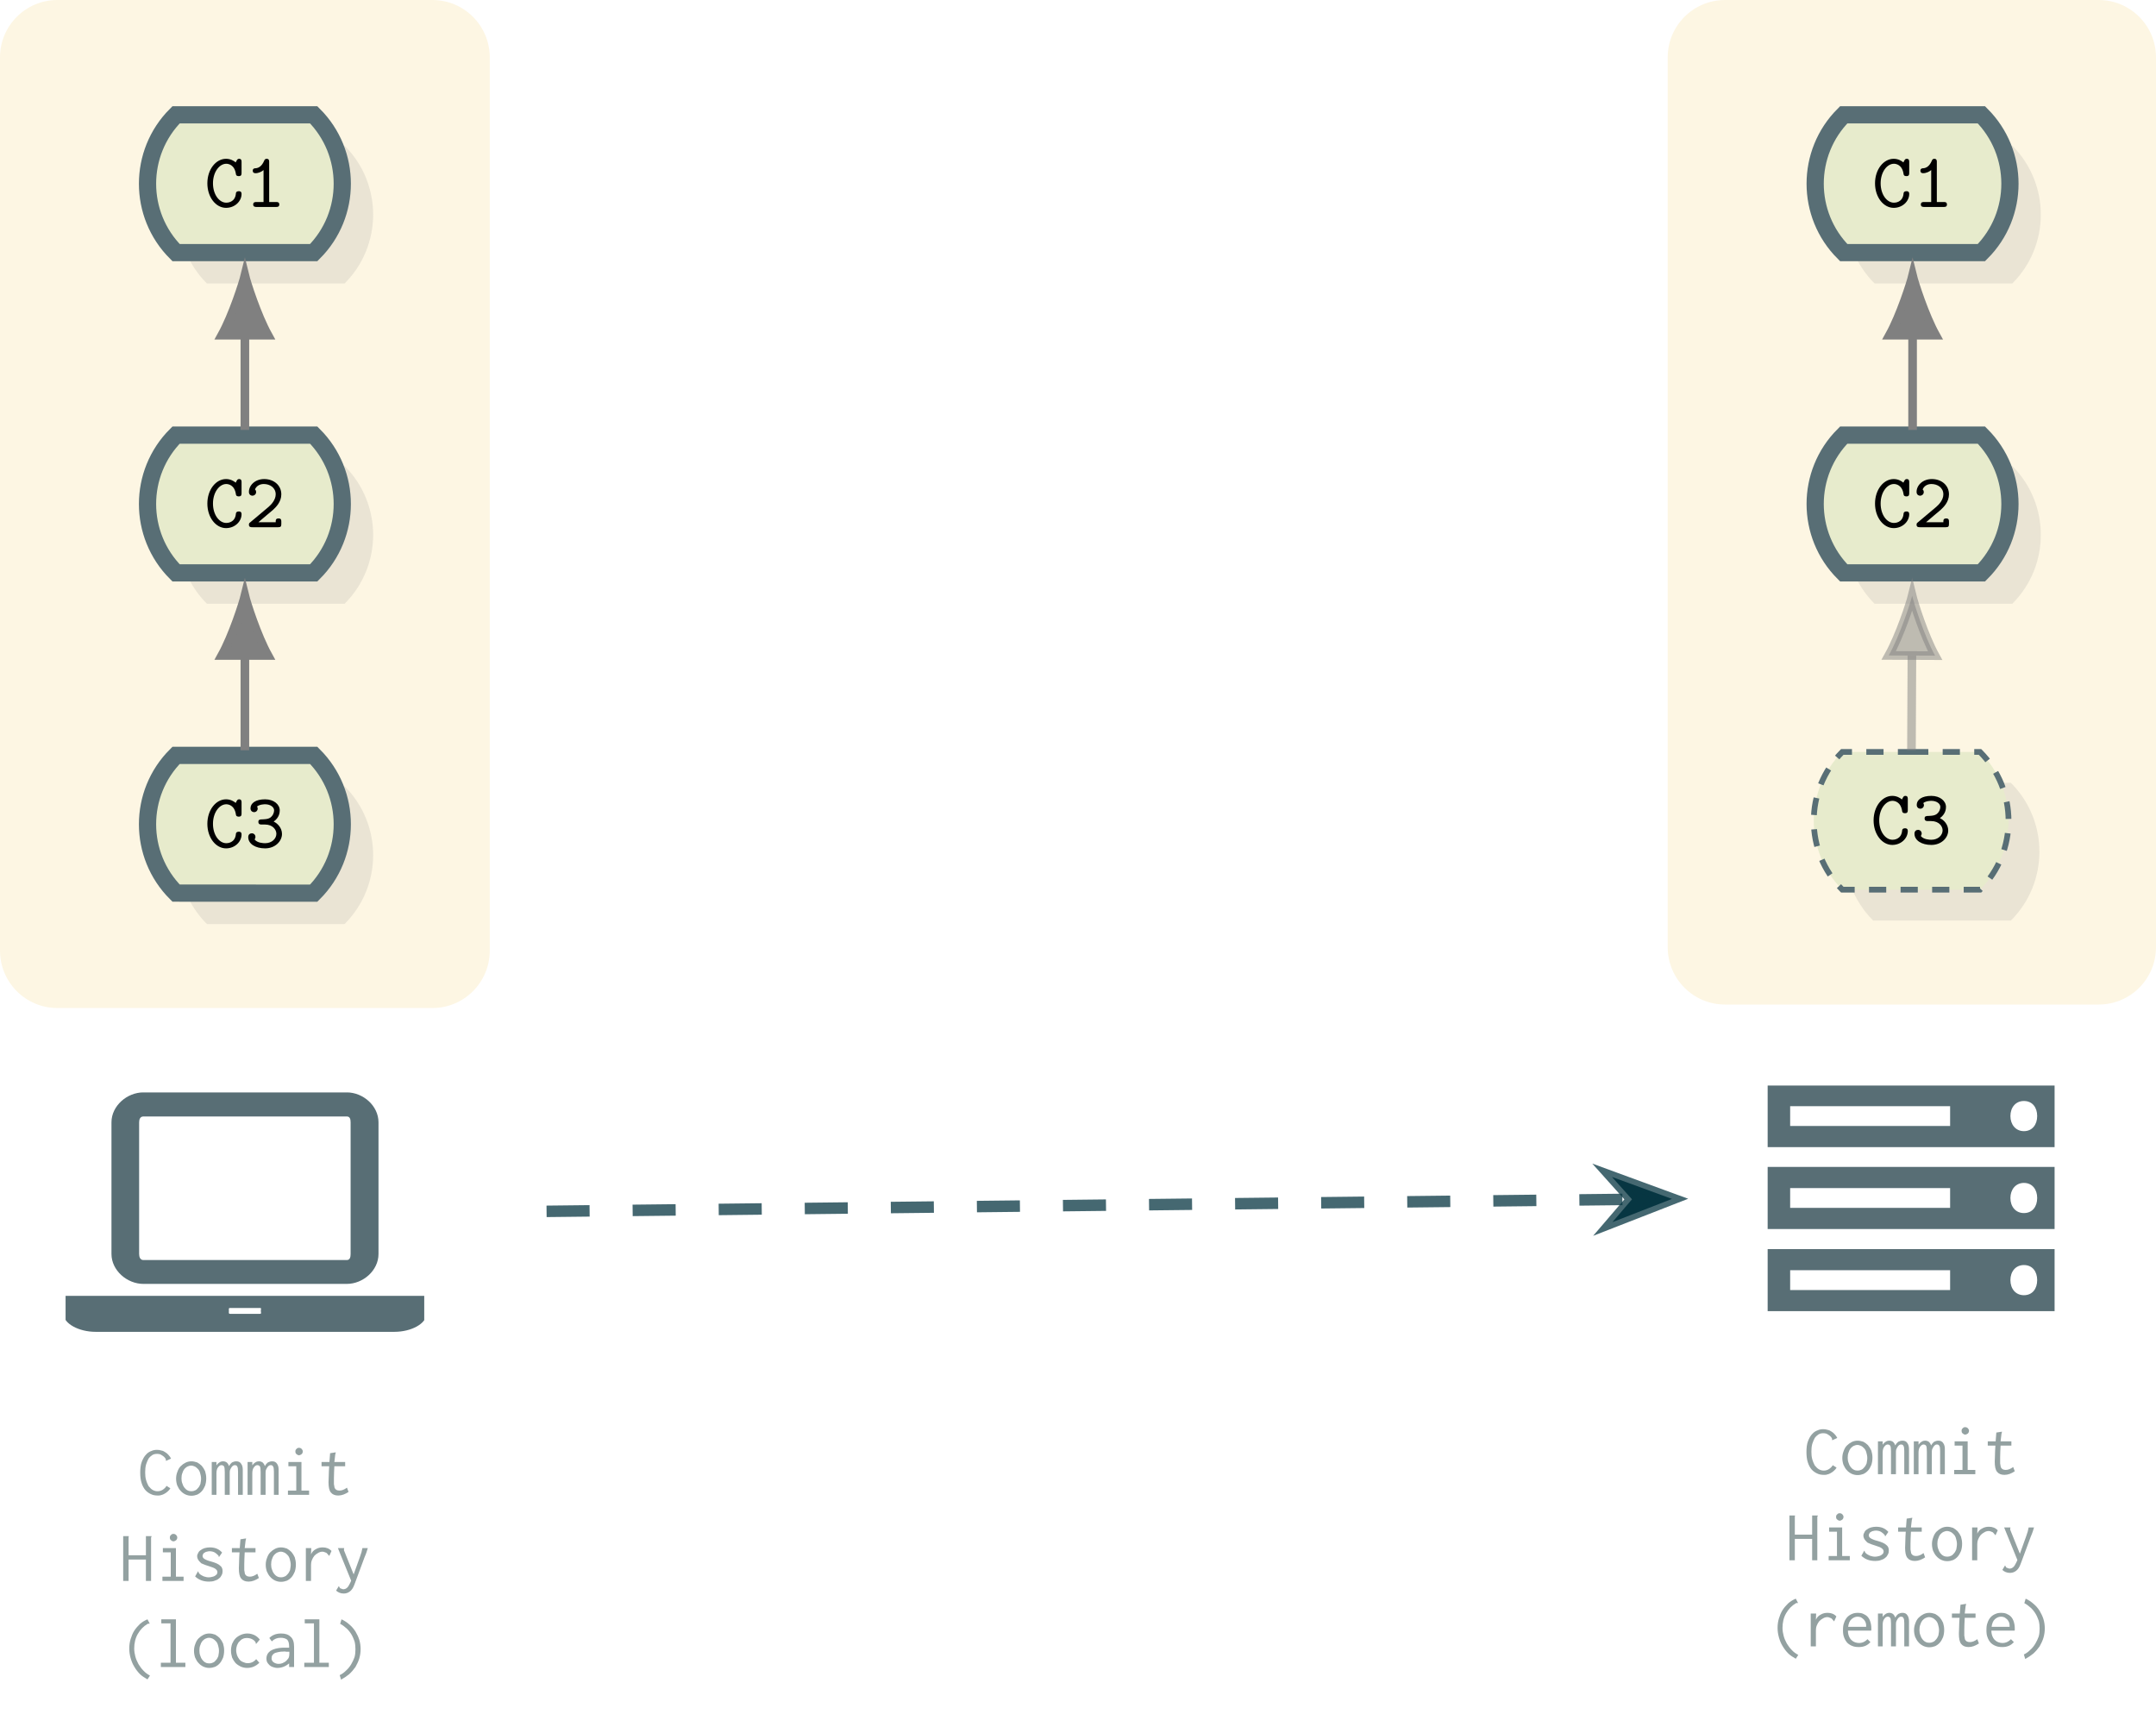 <?xml version="1.0" encoding="UTF-8"?>
<svg xmlns="http://www.w3.org/2000/svg" xmlns:xlink="http://www.w3.org/1999/xlink" width="149.742pt" height="119.931pt" viewBox="0 0 149.742 119.931" version="1.1">
<defs>
<g>
<symbol overflow="visible" id="glyph0-0">
<path style="stroke:none;" d=""/>
</symbol>
<symbol overflow="visible" id="glyph0-1">
<path style="stroke:none;" d="M 2.594 -0.906 C 2.594 -1.094 2.453 -1.094 2.406 -1.094 C 2.375 -1.094 2.219 -1.094 2.203 -0.953 C 2.156 -0.297 1.594 -0.297 1.531 -0.297 C 1.047 -0.297 0.609 -0.859 0.609 -1.641 C 0.609 -2.438 1.062 -3 1.531 -3 C 1.656 -3 2.109 -2.953 2.203 -2.281 C 2.219 -2.141 2.359 -2.141 2.406 -2.141 C 2.594 -2.141 2.594 -2.266 2.594 -2.375 L 2.594 -3.125 C 2.594 -3.203 2.594 -3.344 2.422 -3.344 C 2.312 -3.344 2.281 -3.281 2.188 -3.094 C 2.062 -3.203 1.828 -3.344 1.516 -3.344 C 0.812 -3.344 0.219 -2.609 0.219 -1.641 C 0.219 -0.672 0.812 0.062 1.516 0.062 C 2.125 0.062 2.594 -0.391 2.594 -0.906 Z M 2.594 -0.906 "/>
</symbol>
<symbol overflow="visible" id="glyph0-2">
<path style="stroke:none;" d="M 2.391 -0.172 C 2.391 -0.344 2.25 -0.344 2.172 -0.344 L 1.688 -0.344 L 1.688 -3.125 C 1.688 -3.203 1.688 -3.344 1.516 -3.344 C 1.422 -3.344 1.375 -3.297 1.344 -3.219 C 1.188 -2.844 0.969 -2.703 0.75 -2.688 C 0.672 -2.688 0.547 -2.672 0.547 -2.516 C 0.547 -2.406 0.609 -2.344 0.734 -2.344 C 0.953 -2.344 1.172 -2.453 1.297 -2.562 L 1.297 -0.344 L 0.812 -0.344 C 0.719 -0.344 0.578 -0.344 0.578 -0.172 C 0.578 0 0.734 0 0.812 0 L 2.172 0 C 2.25 0 2.391 0 2.391 -0.172 Z M 2.391 -0.172 "/>
</symbol>
<symbol overflow="visible" id="glyph0-3">
<path style="stroke:none;" d="M 2.531 -0.219 L 2.531 -0.375 C 2.531 -0.484 2.531 -0.609 2.344 -0.609 C 2.141 -0.609 2.141 -0.5 2.141 -0.344 L 0.938 -0.344 C 1.219 -0.594 1.812 -1.078 1.953 -1.203 C 2.156 -1.391 2.531 -1.75 2.531 -2.281 C 2.531 -2.922 2 -3.344 1.344 -3.344 C 0.703 -3.344 0.281 -2.906 0.281 -2.453 C 0.281 -2.234 0.453 -2.188 0.531 -2.188 C 0.641 -2.188 0.781 -2.281 0.781 -2.438 C 0.781 -2.547 0.734 -2.594 0.703 -2.625 C 0.797 -2.859 1.031 -3 1.312 -3 C 1.734 -3 2.141 -2.75 2.141 -2.281 C 2.141 -1.906 1.844 -1.578 1.641 -1.406 L 0.359 -0.328 C 0.312 -0.297 0.281 -0.266 0.281 -0.172 C 0.281 0 0.422 0 0.516 0 L 2.312 0 C 2.484 0 2.531 -0.047 2.531 -0.219 Z M 2.531 -0.219 "/>
</symbol>
<symbol overflow="visible" id="glyph0-4">
<path style="stroke:none;" d="M 2.578 -0.938 C 2.578 -1.375 2.25 -1.688 2 -1.797 C 2.391 -2.078 2.422 -2.422 2.422 -2.578 C 2.422 -2.984 2.016 -3.344 1.406 -3.344 C 0.75 -3.344 0.391 -3.078 0.391 -2.719 C 0.391 -2.547 0.516 -2.453 0.641 -2.453 C 0.781 -2.453 0.891 -2.562 0.891 -2.703 C 0.891 -2.75 0.875 -2.812 0.844 -2.844 C 1.031 -3 1.375 -3 1.406 -3 C 1.781 -3 2.031 -2.797 2.031 -2.578 C 2.031 -2.422 1.953 -2.203 1.75 -2.062 C 1.609 -1.984 1.516 -1.969 1.25 -1.953 C 1.047 -1.953 0.938 -1.938 0.938 -1.781 C 0.938 -1.594 1.078 -1.594 1.172 -1.594 L 1.391 -1.594 C 1.953 -1.594 2.188 -1.219 2.188 -0.953 C 2.188 -0.609 1.875 -0.297 1.406 -0.297 C 1.281 -0.297 0.859 -0.312 0.672 -0.562 L 0.688 -0.578 C 0.719 -0.641 0.719 -0.641 0.734 -0.703 C 0.734 -0.703 0.734 -0.719 0.734 -0.734 C 0.734 -0.875 0.625 -0.984 0.484 -0.984 C 0.359 -0.984 0.234 -0.906 0.234 -0.719 C 0.234 -0.25 0.734 0.062 1.406 0.062 C 2.109 0.062 2.578 -0.438 2.578 -0.938 Z M 2.578 -0.938 "/>
</symbol>
<symbol overflow="visible" id="glyph1-0">
<path style="stroke:none;" d="M 3.031 -1.453 L 3.031 -18.484 L 8.578 -18.484 L 8.578 -1.453 Z M 1.453 0 L 10.312 0 L 10.312 -19.938 L 1.312 -19.938 L 1.312 0 Z M 1.453 0 "/>
</symbol>
<symbol overflow="visible" id="glyph1-1">
<path style="stroke:none;" d="M 5.406 -3.328 L 19.531 -3.328 C 20.672 -3.328 21.734 -4.266 21.734 -5.406 L 21.734 -14.547 C 21.734 -15.688 20.672 -16.625 19.531 -16.625 L 5.406 -16.625 C 4.266 -16.625 3.188 -15.688 3.188 -14.547 L 3.188 -5.406 C 3.188 -4.266 4.266 -3.328 5.406 -3.328 Z M 5.109 -14.547 C 5.109 -14.766 5.188 -14.953 5.406 -14.953 L 19.531 -14.953 C 19.75 -14.953 19.797 -14.766 19.797 -14.547 L 19.797 -5.406 C 19.797 -5.188 19.75 -4.984 19.531 -4.984 L 5.406 -4.984 C 5.188 -4.984 5.109 -5.188 5.109 -5.406 Z M 22.844 -2.5 L -0.141 -2.5 L -0.141 -1.25 C -0.141 -0.562 0.938 0 2.078 0 L 22.844 0 C 24 0 25.062 -0.562 25.062 -1.25 L 25.062 -2.5 Z M 13.5 -1.25 L 11.422 -1.25 C 11.312 -1.25 11.344 -1.344 11.344 -1.453 C 11.344 -1.578 11.312 -1.656 11.422 -1.656 L 13.5 -1.656 C 13.625 -1.656 13.562 -1.578 13.562 -1.453 C 13.562 -1.344 13.625 -1.25 13.5 -1.25 Z M 13.5 -1.25 "/>
</symbol>
<symbol overflow="visible" id="glyph2-0">
<path style="stroke:none;" d="M 2.625 -1.266 L 2.625 -15.844 L 7.328 -15.844 L 7.328 -1.297 L 2.625 -1.297 Z M 1.25 0 L 8.859 0 L 8.859 -17.141 L 1.094 -17.141 L 1.094 0 Z M 1.25 0 "/>
</symbol>
<symbol overflow="visible" id="glyph2-1">
<path style="stroke:none;" d="M 1.562 -1.453 L 1.562 -2.844 L 12.672 -2.844 L 12.672 -1.469 L 1.562 -1.469 Z M 1.562 -7.141 L 1.562 -8.547 L 12.672 -8.547 L 12.672 -7.172 L 1.562 -7.172 Z M 18.719 -2.156 C 18.719 -1.562 18.391 -1.109 17.797 -1.109 C 17.219 -1.109 16.859 -1.562 16.859 -2.156 C 16.859 -2.75 17.219 -3.203 17.797 -3.203 C 18.391 -3.203 18.719 -2.75 18.719 -2.156 Z M 1.562 -12.844 L 1.562 -14.234 L 12.672 -14.234 L 12.672 -12.859 L 1.562 -12.859 Z M 18.719 -7.859 C 18.719 -7.266 18.391 -6.812 17.797 -6.812 C 17.219 -6.812 16.859 -7.266 16.859 -7.859 C 16.859 -8.438 17.219 -8.906 17.797 -8.906 C 18.391 -8.906 18.719 -8.438 18.719 -7.859 Z M 18.719 -13.547 C 18.719 -12.969 18.391 -12.5 17.797 -12.5 C 17.219 -12.5 16.859 -12.969 16.859 -13.547 C 16.859 -14.141 17.219 -14.594 17.797 -14.594 C 18.391 -14.594 18.719 -14.141 18.719 -13.547 Z M 19.938 -4.312 L -0.141 -4.312 L -0.141 0 L 20.078 0 L 20.078 -4.312 Z M 19.938 -10.016 L -0.141 -10.016 L -0.141 -5.703 L 20.078 -5.703 L 20.078 -10.016 Z M 19.938 -15.703 L -0.141 -15.703 L -0.141 -11.391 L 20.078 -11.391 L 20.078 -15.703 Z M 19.938 -15.703 "/>
</symbol>
<symbol overflow="visible" id="glyph3-0">
<path style="stroke:none;" d=""/>
</symbol>
<symbol overflow="visible" id="glyph3-1">
<path style="stroke:none;" d="M 1.984 -2.406 C 1.984 -2.375 1.984 -2.359 2 -2.359 L 2.344 -2.516 C 2.297 -2.609 2.25 -2.688 2.172 -2.766 C 2.109 -2.844 2.031 -2.906 1.953 -2.953 C 1.859 -3.016 1.781 -3.062 1.672 -3.078 C 1.578 -3.109 1.484 -3.125 1.375 -3.125 C 1.25 -3.125 1.109 -3.109 0.984 -3.047 C 0.844 -3 0.719 -2.922 0.609 -2.797 C 0.484 -2.672 0.391 -2.5 0.312 -2.297 C 0.234 -2.094 0.203 -1.844 0.203 -1.531 C 0.203 -1.266 0.234 -1.016 0.297 -0.828 C 0.359 -0.625 0.453 -0.453 0.562 -0.328 C 0.672 -0.203 0.812 -0.109 0.953 -0.047 C 1.078 0.016 1.234 0.047 1.422 0.047 C 1.5 0.047 1.578 0.047 1.656 0.016 C 1.734 0 1.812 -0.031 1.891 -0.078 C 1.969 -0.125 2.047 -0.172 2.109 -0.234 C 2.188 -0.297 2.25 -0.375 2.297 -0.453 L 2.031 -0.625 C 1.969 -0.516 1.875 -0.422 1.75 -0.344 C 1.641 -0.281 1.531 -0.25 1.406 -0.25 C 1.281 -0.25 1.172 -0.281 1.062 -0.344 C 0.953 -0.406 0.875 -0.5 0.781 -0.609 C 0.719 -0.734 0.656 -0.859 0.609 -1.031 C 0.562 -1.188 0.547 -1.359 0.547 -1.562 C 0.547 -1.766 0.562 -1.938 0.609 -2.109 C 0.656 -2.266 0.719 -2.391 0.781 -2.516 C 0.859 -2.625 0.953 -2.703 1.047 -2.766 C 1.156 -2.828 1.25 -2.844 1.375 -2.844 C 1.484 -2.844 1.609 -2.828 1.703 -2.75 C 1.812 -2.688 1.906 -2.609 1.969 -2.5 C 1.984 -2.469 1.984 -2.438 1.984 -2.406 Z M 1.984 -2.406 "/>
</symbol>
<symbol overflow="visible" id="glyph3-2">
<path style="stroke:none;" d="M 1.266 -2.328 C 1.125 -2.328 0.984 -2.297 0.859 -2.234 C 0.734 -2.172 0.625 -2.094 0.516 -1.984 C 0.422 -1.891 0.344 -1.75 0.297 -1.609 C 0.234 -1.453 0.203 -1.297 0.203 -1.125 C 0.203 -0.953 0.234 -0.797 0.281 -0.656 C 0.344 -0.516 0.422 -0.375 0.516 -0.281 C 0.609 -0.172 0.719 -0.094 0.844 -0.031 C 0.984 0.031 1.109 0.062 1.266 0.062 C 1.406 0.062 1.547 0.031 1.672 -0.016 C 1.797 -0.078 1.906 -0.156 2 -0.266 C 2.094 -0.375 2.156 -0.5 2.219 -0.641 C 2.266 -0.781 2.297 -0.953 2.297 -1.141 C 2.297 -1.328 2.266 -1.484 2.219 -1.641 C 2.156 -1.781 2.078 -1.906 1.984 -2.016 C 1.891 -2.109 1.781 -2.188 1.672 -2.25 C 1.531 -2.297 1.406 -2.328 1.266 -2.328 Z M 1.938 -1.125 C 1.938 -0.984 1.906 -0.859 1.891 -0.75 C 1.844 -0.641 1.797 -0.547 1.734 -0.484 C 1.672 -0.406 1.609 -0.344 1.531 -0.312 C 1.438 -0.266 1.359 -0.25 1.266 -0.25 C 1.172 -0.25 1.078 -0.266 1 -0.312 C 0.906 -0.359 0.844 -0.422 0.781 -0.5 C 0.719 -0.578 0.672 -0.672 0.641 -0.781 C 0.594 -0.891 0.578 -1.016 0.578 -1.141 C 0.578 -1.281 0.594 -1.406 0.641 -1.516 C 0.672 -1.625 0.719 -1.719 0.781 -1.797 C 0.844 -1.859 0.906 -1.922 1 -1.969 C 1.078 -2 1.156 -2.031 1.25 -2.031 C 1.344 -2.031 1.422 -2 1.5 -1.969 C 1.594 -1.922 1.656 -1.859 1.719 -1.797 C 1.797 -1.719 1.844 -1.625 1.875 -1.5 C 1.906 -1.391 1.938 -1.266 1.938 -1.125 Z M 1.938 -1.125 "/>
</symbol>
<symbol overflow="visible" id="glyph3-3">
<path style="stroke:none;" d="M 0.188 0 L 0.516 0 L 0.516 -1.516 C 0.516 -1.688 0.562 -1.828 0.625 -1.906 C 0.703 -2.016 0.781 -2.062 0.859 -2.062 C 0.953 -2.062 1 -2.031 1.047 -1.969 C 1.078 -1.906 1.094 -1.781 1.094 -1.578 L 1.094 0 L 1.438 0 L 1.438 -1.5 C 1.438 -1.562 1.438 -1.641 1.453 -1.703 C 1.484 -1.766 1.5 -1.828 1.547 -1.891 C 1.578 -1.938 1.609 -1.984 1.656 -2.016 C 1.703 -2.047 1.734 -2.062 1.781 -2.062 C 1.812 -2.062 1.844 -2.062 1.875 -2.047 C 1.906 -2.047 1.922 -2.031 1.938 -2 C 1.969 -1.969 1.984 -1.922 2 -1.859 C 2 -1.797 2.016 -1.719 2.016 -1.609 L 2.016 0 L 2.344 0 L 2.344 -1.75 C 2.344 -1.906 2.312 -2.047 2.234 -2.156 C 2.156 -2.281 2.047 -2.328 1.891 -2.328 C 1.781 -2.328 1.688 -2.297 1.594 -2.25 C 1.5 -2.172 1.438 -2.094 1.391 -2 C 1.359 -2.094 1.312 -2.172 1.25 -2.234 C 1.172 -2.297 1.078 -2.328 0.984 -2.328 C 0.891 -2.328 0.812 -2.312 0.719 -2.25 C 0.641 -2.203 0.578 -2.141 0.516 -2.047 L 0.516 -2.281 L 0.188 -2.281 Z M 0.188 0 "/>
</symbol>
<symbol overflow="visible" id="glyph3-4">
<path style="stroke:none;" d="M 0.531 -2.281 L 0.531 -1.984 L 1.078 -1.984 L 1.078 -0.297 L 0.5 -0.297 L 0.5 0 L 1.969 0 L 1.969 -0.297 L 1.438 -0.297 L 1.438 -2.281 Z M 1.094 -3.188 C 1.031 -3.141 1.016 -3.078 1.016 -3.016 C 1.016 -2.938 1.031 -2.875 1.094 -2.828 C 1.141 -2.781 1.203 -2.75 1.266 -2.75 C 1.328 -2.75 1.391 -2.781 1.453 -2.828 C 1.5 -2.875 1.531 -2.938 1.531 -3.016 C 1.531 -3.078 1.5 -3.141 1.453 -3.188 C 1.391 -3.25 1.328 -3.266 1.266 -3.266 C 1.203 -3.266 1.141 -3.25 1.094 -3.188 Z M 1.094 -3.188 "/>
</symbol>
<symbol overflow="visible" id="glyph3-5">
<path style="stroke:none;" d="M 0.938 -2.891 L 0.891 -2.281 L 0.344 -2.281 L 0.344 -1.984 L 0.875 -1.984 C 0.859 -1.734 0.844 -1.516 0.844 -1.328 C 0.844 -1.156 0.828 -1 0.828 -0.875 C 0.828 -0.547 0.875 -0.312 0.984 -0.172 C 1.094 -0.031 1.266 0.047 1.5 0.047 C 1.75 0.047 1.984 -0.047 2.219 -0.203 L 2.109 -0.5 C 1.922 -0.359 1.75 -0.297 1.594 -0.297 C 1.5 -0.297 1.438 -0.312 1.375 -0.344 C 1.328 -0.375 1.281 -0.422 1.25 -0.484 C 1.234 -0.547 1.219 -0.641 1.203 -0.75 C 1.203 -0.859 1.203 -0.984 1.203 -1.156 C 1.203 -1.406 1.219 -1.688 1.234 -1.984 L 1.984 -1.984 L 1.984 -2.281 L 1.234 -2.281 L 1.297 -2.812 C 1.312 -2.828 1.312 -2.844 1.312 -2.875 C 1.328 -2.891 1.328 -2.922 1.328 -2.953 Z M 0.938 -2.891 "/>
</symbol>
<symbol overflow="visible" id="glyph3-6">
<path style="stroke:none;" d="M 0.266 -3.109 L 0.266 0 L 0.641 0 L 0.641 -1.484 L 1.844 -1.484 L 1.844 0 L 2.203 0 L 2.203 -3 C 2.203 -3.016 2.203 -3.031 2.219 -3.047 C 2.234 -3.062 2.234 -3.078 2.234 -3.094 C 2.234 -3.094 2.234 -3.094 2.234 -3.109 L 1.844 -3.109 L 1.844 -1.781 L 0.641 -1.781 L 0.641 -2.984 C 0.641 -3.016 0.641 -3.031 0.641 -3.047 C 0.656 -3.062 0.656 -3.078 0.656 -3.094 C 0.656 -3.094 0.656 -3.094 0.656 -3.109 Z M 0.266 -3.109 "/>
</symbol>
<symbol overflow="visible" id="glyph3-7">
<path style="stroke:none;" d="M 2.156 -1.969 C 1.938 -2.219 1.656 -2.328 1.312 -2.328 C 1.188 -2.328 1.062 -2.312 0.953 -2.281 C 0.844 -2.25 0.75 -2.203 0.672 -2.141 C 0.594 -2.094 0.531 -2.031 0.5 -1.953 C 0.453 -1.875 0.422 -1.797 0.422 -1.719 C 0.422 -1.641 0.438 -1.578 0.469 -1.516 C 0.5 -1.453 0.531 -1.406 0.578 -1.359 C 0.625 -1.312 0.656 -1.266 0.719 -1.219 C 0.766 -1.203 0.859 -1.156 0.984 -1.109 C 1.016 -1.094 1.125 -1.062 1.266 -1.016 C 1.484 -0.953 1.625 -0.891 1.703 -0.828 C 1.781 -0.766 1.828 -0.703 1.828 -0.609 C 1.828 -0.562 1.812 -0.516 1.781 -0.453 C 1.734 -0.422 1.688 -0.375 1.641 -0.344 C 1.578 -0.312 1.531 -0.297 1.453 -0.281 C 1.391 -0.266 1.328 -0.25 1.25 -0.25 C 1.188 -0.25 1.125 -0.25 1.062 -0.266 C 1 -0.281 0.953 -0.297 0.891 -0.312 C 0.781 -0.359 0.703 -0.406 0.656 -0.438 C 0.594 -0.484 0.562 -0.516 0.547 -0.547 C 0.516 -0.578 0.516 -0.594 0.516 -0.625 C 0.5 -0.641 0.5 -0.656 0.484 -0.672 L 0.281 -0.312 C 0.547 -0.062 0.859 0.047 1.25 0.047 C 1.391 0.047 1.531 0.031 1.641 -0.016 C 1.75 -0.047 1.859 -0.094 1.938 -0.172 C 2.031 -0.234 2.078 -0.312 2.125 -0.406 C 2.172 -0.484 2.188 -0.578 2.188 -0.688 C 2.188 -0.844 2.141 -0.969 2.016 -1.062 C 1.906 -1.172 1.688 -1.266 1.406 -1.344 C 1.281 -1.375 1.188 -1.406 1.109 -1.438 C 1.031 -1.469 0.969 -1.5 0.922 -1.531 C 0.875 -1.562 0.844 -1.594 0.828 -1.625 C 0.812 -1.656 0.797 -1.688 0.797 -1.734 C 0.797 -1.781 0.812 -1.828 0.844 -1.875 C 0.859 -1.906 0.891 -1.953 0.953 -1.969 C 0.984 -2 1.047 -2.031 1.094 -2.031 C 1.156 -2.047 1.219 -2.062 1.281 -2.062 C 1.422 -2.062 1.547 -2.031 1.656 -1.969 C 1.766 -1.891 1.844 -1.828 1.906 -1.75 C 1.906 -1.734 1.922 -1.719 1.922 -1.703 C 1.922 -1.672 1.922 -1.672 1.938 -1.656 Z M 2.156 -1.969 "/>
</symbol>
<symbol overflow="visible" id="glyph3-8">
<path style="stroke:none;" d="M 0.5 -2.281 L 0.5 0 L 0.859 0 L 0.859 -1.109 C 0.859 -1.219 0.875 -1.344 0.922 -1.453 C 0.969 -1.562 1.016 -1.656 1.094 -1.75 C 1.172 -1.828 1.25 -1.891 1.344 -1.938 C 1.438 -2 1.547 -2.031 1.656 -2.031 C 1.719 -2.031 1.766 -2.016 1.797 -2 C 1.844 -1.984 1.891 -1.969 1.922 -1.953 C 1.953 -1.922 1.984 -1.906 2.016 -1.859 C 2.047 -1.828 2.078 -1.797 2.125 -1.734 L 2.281 -2.078 C 2.125 -2.25 1.922 -2.328 1.672 -2.328 C 1.5 -2.328 1.344 -2.297 1.188 -2.203 C 1.031 -2.125 0.922 -2 0.859 -1.844 L 0.875 -2.281 Z M 0.5 -2.281 "/>
</symbol>
<symbol overflow="visible" id="glyph3-9">
<path style="stroke:none;" d="M 0.297 -2.125 L 1.156 -0.016 L 1.078 0.156 C 1 0.312 0.938 0.422 0.859 0.484 C 0.781 0.547 0.703 0.578 0.609 0.578 C 0.562 0.578 0.531 0.562 0.5 0.547 C 0.453 0.531 0.438 0.531 0.406 0.516 C 0.391 0.5 0.375 0.484 0.359 0.469 L 0.344 0.438 C 0.328 0.438 0.328 0.422 0.328 0.406 C 0.312 0.375 0.312 0.359 0.297 0.359 L 0.109 0.672 C 0.25 0.797 0.422 0.875 0.641 0.875 C 0.797 0.875 0.938 0.828 1.062 0.734 C 1.188 0.641 1.297 0.484 1.375 0.266 L 1.469 0.016 L 2.078 -1.625 C 2.141 -1.75 2.172 -1.875 2.219 -1.984 C 2.25 -2.094 2.281 -2.188 2.312 -2.281 L 1.938 -2.281 C 1.922 -2.188 1.891 -2.109 1.875 -2 C 1.844 -1.906 1.812 -1.797 1.766 -1.672 L 1.328 -0.453 L 0.656 -2.125 C 0.656 -2.141 0.656 -2.141 0.656 -2.156 C 0.656 -2.172 0.656 -2.188 0.656 -2.219 C 0.672 -2.234 0.672 -2.25 0.672 -2.281 L 0.234 -2.281 Z M 0.297 -2.125 "/>
</symbol>
<symbol overflow="visible" id="glyph3-10">
<path style="stroke:none;" d="M 2.062 -3 C 2.062 -3 2.078 -3.016 2.109 -3.016 L 1.953 -3.312 C 1.766 -3.234 1.578 -3.125 1.422 -2.984 C 1.281 -2.844 1.141 -2.688 1.031 -2.516 C 0.922 -2.344 0.844 -2.141 0.781 -1.938 C 0.719 -1.734 0.688 -1.516 0.688 -1.281 C 0.688 -1.062 0.719 -0.844 0.781 -0.625 C 0.844 -0.406 0.922 -0.203 1.031 -0.031 C 1.141 0.156 1.266 0.328 1.422 0.484 C 1.578 0.641 1.766 0.75 1.953 0.859 L 2.125 0.594 C 1.953 0.5 1.797 0.391 1.672 0.25 C 1.531 0.109 1.422 -0.047 1.328 -0.203 C 1.234 -0.375 1.156 -0.547 1.109 -0.734 C 1.062 -0.906 1.031 -1.094 1.031 -1.281 C 1.031 -1.656 1.109 -2 1.281 -2.297 C 1.453 -2.594 1.672 -2.828 1.969 -3 C 1.984 -3 2 -3.016 2.016 -3.016 Z M 2.062 -3 "/>
</symbol>
<symbol overflow="visible" id="glyph3-11">
<path style="stroke:none;" d="M 0.422 -3.312 L 0.422 -3.031 L 1.062 -3.031 L 1.062 -0.297 L 0.391 -0.297 L 0.391 0 L 2.094 0 L 2.094 -0.297 L 1.438 -0.297 L 1.438 -3.312 Z M 0.422 -3.312 "/>
</symbol>
<symbol overflow="visible" id="glyph3-12">
<path style="stroke:none;" d="M 2.281 -1.906 C 2.188 -2.031 2.062 -2.141 1.906 -2.219 C 1.766 -2.281 1.609 -2.328 1.422 -2.328 C 1.266 -2.328 1.109 -2.297 0.969 -2.234 C 0.828 -2.172 0.703 -2.094 0.594 -1.984 C 0.5 -1.891 0.422 -1.75 0.359 -1.609 C 0.312 -1.469 0.281 -1.312 0.281 -1.141 C 0.281 -0.969 0.312 -0.812 0.359 -0.656 C 0.422 -0.516 0.5 -0.391 0.594 -0.281 C 0.703 -0.172 0.828 -0.094 0.953 -0.031 C 1.094 0.031 1.25 0.062 1.406 0.062 C 1.734 0.062 2.016 -0.062 2.25 -0.297 L 2.031 -0.547 C 1.875 -0.359 1.672 -0.266 1.438 -0.266 C 1.328 -0.266 1.219 -0.297 1.125 -0.344 C 1.031 -0.375 0.938 -0.438 0.875 -0.516 C 0.797 -0.609 0.75 -0.703 0.703 -0.812 C 0.672 -0.922 0.641 -1.031 0.641 -1.172 C 0.641 -1.297 0.672 -1.422 0.703 -1.516 C 0.75 -1.625 0.797 -1.719 0.875 -1.781 C 0.938 -1.859 1.016 -1.922 1.094 -1.953 C 1.188 -2 1.281 -2.016 1.375 -2.016 C 1.562 -2.016 1.719 -1.969 1.844 -1.875 C 1.906 -1.828 1.938 -1.797 1.953 -1.766 C 1.984 -1.734 2 -1.703 2 -1.688 C 2 -1.672 2 -1.656 2 -1.641 C 2 -1.625 2.016 -1.609 2.031 -1.609 Z M 2.281 -1.906 "/>
</symbol>
<symbol overflow="visible" id="glyph3-13">
<path style="stroke:none;" d="M 0.453 -2.016 L 0.625 -1.781 C 0.797 -1.953 1 -2.031 1.234 -2.031 C 1.438 -2.031 1.578 -1.984 1.688 -1.906 C 1.781 -1.812 1.828 -1.656 1.828 -1.422 L 1.828 -1.344 L 1.391 -1.344 C 1.016 -1.328 0.734 -1.25 0.531 -1.125 C 0.344 -0.984 0.25 -0.812 0.25 -0.578 C 0.25 -0.5 0.266 -0.422 0.297 -0.344 C 0.328 -0.281 0.391 -0.203 0.453 -0.141 C 0.516 -0.078 0.594 -0.031 0.688 0 C 0.781 0.031 0.891 0.062 1.016 0.062 C 1.312 0.062 1.578 -0.047 1.828 -0.25 L 1.828 0 L 2.172 0 L 2.172 -1.406 C 2.172 -1.734 2.094 -1.969 1.922 -2.109 C 1.766 -2.266 1.547 -2.328 1.266 -2.328 C 0.922 -2.328 0.656 -2.219 0.453 -2.016 Z M 1.844 -1.062 L 1.844 -0.922 C 1.844 -0.797 1.828 -0.719 1.797 -0.641 C 1.781 -0.609 1.75 -0.562 1.703 -0.516 C 1.672 -0.469 1.625 -0.422 1.562 -0.375 C 1.5 -0.344 1.438 -0.297 1.359 -0.266 C 1.281 -0.234 1.188 -0.219 1.094 -0.219 C 0.953 -0.219 0.844 -0.266 0.75 -0.328 C 0.641 -0.406 0.609 -0.5 0.609 -0.609 C 0.609 -0.672 0.625 -0.734 0.641 -0.781 C 0.672 -0.844 0.719 -0.891 0.781 -0.938 C 0.844 -0.984 0.938 -1 1.047 -1.031 C 1.172 -1.062 1.312 -1.078 1.5 -1.078 C 1.547 -1.078 1.578 -1.078 1.625 -1.062 Z M 1.844 -1.062 "/>
</symbol>
<symbol overflow="visible" id="glyph3-14">
<path style="stroke:none;" d="M 0.391 -3 C 0.547 -2.922 0.688 -2.812 0.828 -2.688 C 0.969 -2.562 1.078 -2.422 1.172 -2.266 C 1.266 -2.109 1.328 -1.953 1.391 -1.781 C 1.438 -1.594 1.453 -1.422 1.453 -1.234 C 1.453 -1.047 1.438 -0.859 1.391 -0.688 C 1.328 -0.516 1.25 -0.344 1.156 -0.188 C 1.062 -0.031 0.953 0.109 0.812 0.234 C 0.672 0.375 0.531 0.484 0.359 0.562 L 0.453 0.875 C 0.656 0.766 0.844 0.641 1.016 0.5 C 1.188 0.344 1.328 0.172 1.453 0 C 1.562 -0.188 1.656 -0.391 1.719 -0.594 C 1.781 -0.812 1.812 -1.016 1.812 -1.25 C 1.812 -1.469 1.781 -1.688 1.719 -1.891 C 1.656 -2.094 1.562 -2.281 1.453 -2.469 C 1.328 -2.656 1.203 -2.812 1.031 -2.953 C 0.875 -3.094 0.688 -3.219 0.484 -3.312 Z M 0.391 -3 "/>
</symbol>
<symbol overflow="visible" id="glyph3-15">
<path style="stroke:none;" d="M 1.297 -2.328 C 1.141 -2.328 1 -2.312 0.875 -2.25 C 0.75 -2.203 0.641 -2.125 0.547 -2.031 C 0.453 -1.922 0.375 -1.797 0.328 -1.641 C 0.266 -1.5 0.25 -1.328 0.25 -1.125 C 0.25 -0.938 0.266 -0.766 0.328 -0.625 C 0.375 -0.484 0.453 -0.359 0.547 -0.25 C 0.641 -0.156 0.766 -0.078 0.891 -0.031 C 1.031 0.031 1.188 0.047 1.359 0.047 C 1.688 0.047 1.953 -0.062 2.156 -0.297 L 1.953 -0.5 C 1.797 -0.328 1.594 -0.234 1.359 -0.234 C 1.281 -0.234 1.188 -0.25 1.094 -0.281 C 1 -0.312 0.922 -0.359 0.859 -0.422 C 0.781 -0.484 0.719 -0.578 0.672 -0.688 C 0.625 -0.797 0.594 -0.922 0.594 -1.094 L 2.203 -1.094 C 2.219 -1.109 2.219 -1.141 2.219 -1.172 C 2.219 -1.203 2.219 -1.219 2.219 -1.25 C 2.219 -1.438 2.188 -1.594 2.141 -1.734 C 2.094 -1.875 2.031 -1.984 1.938 -2.078 C 1.859 -2.156 1.75 -2.219 1.641 -2.266 C 1.531 -2.312 1.406 -2.328 1.297 -2.328 Z M 0.609 -1.359 C 0.641 -1.609 0.719 -1.781 0.844 -1.891 C 0.969 -2 1.109 -2.062 1.266 -2.062 C 1.344 -2.062 1.422 -2.047 1.5 -2.016 C 1.562 -1.969 1.625 -1.938 1.688 -1.875 C 1.734 -1.828 1.781 -1.75 1.812 -1.688 C 1.844 -1.609 1.859 -1.531 1.859 -1.453 C 1.859 -1.438 1.859 -1.422 1.859 -1.406 L 1.859 -1.359 Z M 0.609 -1.359 "/>
</symbol>
</g>
<clipPath id="clip1">
  <path d="M 115 0 L 149.742 0 L 149.742 70 L 115 70 Z M 115 0 "/>
</clipPath>
<clipPath id="clip2">
  <path d="M 109 0 L 149.742 0 L 149.742 35 L 109 35 Z M 109 0 "/>
</clipPath>
<clipPath id="clip3">
  <path d="M 109 13 L 149.742 13 L 149.742 57 L 109 57 Z M 109 13 "/>
</clipPath>
<clipPath id="clip4">
  <path d="M 4.555 75.852 L 29.465 75.852 L 29.465 92.477 L 4.555 92.477 Z M 4.555 75.852 "/>
</clipPath>
<clipPath id="clip5">
  <path d="M 122.77 75.375 L 142.699 75.375 L 142.699 91.039 L 122.77 91.039 Z M 122.77 75.375 "/>
</clipPath>
</defs>
<g id="surface1">
<path style=" stroke:none;fill-rule:nonzero;fill:rgb(99.216%,96.471%,89.02%);fill-opacity:1;" d="M 0 3.984 L 0 66.004 C 0 68.207 1.785 69.992 3.984 69.992 L 30.031 69.992 C 32.23 69.992 34.016 68.207 34.016 66.004 L 34.016 3.984 C 34.016 1.785 32.23 0 30.031 0 L 3.984 0 C 1.785 0 0 1.785 0 3.984 Z M 0 3.984 "/>
<g clip-path="url(#clip1)" clip-rule="nonzero">
<path style=" stroke:none;fill-rule:nonzero;fill:rgb(99.216%,96.471%,89.02%);fill-opacity:1;" d="M 115.828 3.984 L 115.828 65.766 C 115.828 67.969 117.609 69.75 119.812 69.75 L 145.758 69.75 C 147.961 69.75 149.742 67.969 149.742 65.766 L 149.742 3.984 C 149.742 1.785 147.961 0 145.758 0 L 119.812 0 C 117.609 0 115.828 1.785 115.828 3.984 Z M 115.828 3.984 "/>
</g>
<path style=" stroke:none;fill-rule:nonzero;fill:rgb(50%,50%,50%);fill-opacity:0.15;" d="M 19.152 10.117 L 23.934 10.117 C 26.578 12.758 26.578 17.043 23.934 19.684 L 14.371 19.684 C 11.73 17.043 11.73 12.758 14.371 10.117 Z M 19.152 10.117 "/>
<path style="fill-rule:nonzero;fill:rgb(90.43%,92%,79.999%);fill-opacity:1;stroke-width:1.196;stroke-linecap:butt;stroke-linejoin:miter;stroke:rgb(34.511%,43.137%,45.882%);stroke-opacity:1;stroke-miterlimit:10;" d="M 4.931 -0.358 L 9.712 -0.358 C 12.357 -2.998 12.357 -7.283 9.712 -9.924 L 0.15 -9.924 C -2.491 -7.283 -2.491 -2.998 0.15 -0.358 Z M 4.931 -0.358 " transform="matrix(1,0,0,-1,12.077,7.615)"/>
<g style="fill:rgb(0%,0%,0%);fill-opacity:1;">
  <use xlink:href="#glyph0-1" x="14.183" y="14.37"/>
  <use xlink:href="#glyph0-2" x="17.007" y="14.37"/>
</g>
<path style=" stroke:none;fill-rule:nonzero;fill:rgb(50%,50%,50%);fill-opacity:0.15;" d="M 19.152 32.355 L 23.934 32.355 C 26.578 34.996 26.578 39.281 23.934 41.922 L 14.371 41.922 C 11.73 39.277 11.73 34.996 14.371 32.355 Z M 19.152 32.355 "/>
<path style="fill-rule:nonzero;fill:rgb(90.43%,92%,79.999%);fill-opacity:1;stroke-width:1.196;stroke-linecap:butt;stroke-linejoin:miter;stroke:rgb(34.511%,43.137%,45.882%);stroke-opacity:1;stroke-miterlimit:10;" d="M 4.931 -22.596 L 9.712 -22.596 C 12.357 -25.237 12.357 -29.522 9.712 -32.162 L 0.15 -32.162 C -2.491 -29.518 -2.491 -25.237 0.15 -22.596 Z M 4.931 -22.596 " transform="matrix(1,0,0,-1,12.077,7.615)"/>
<g style="fill:rgb(0%,0%,0%);fill-opacity:1;">
  <use xlink:href="#glyph0-1" x="14.183" y="36.607"/>
  <use xlink:href="#glyph0-3" x="17.007" y="36.607"/>
</g>
<path style="fill:none;stroke-width:0.598;stroke-linecap:butt;stroke-linejoin:miter;stroke:rgb(50%,50%,50%);stroke-opacity:1;stroke-miterlimit:10;" d="M 4.931 -15.662 L 4.931 -22.237 " transform="matrix(1,0,0,-1,12.077,7.615)"/>
<path style="fill-rule:nonzero;fill:rgb(50%,50%,50%);fill-opacity:1;stroke-width:0.598;stroke-linecap:butt;stroke-linejoin:miter;stroke:rgb(50%,50%,50%);stroke-opacity:1;stroke-miterlimit:10;" d="M 4.149 0.001 C 3.637 0.126 1.399 0.837 0.001 1.611 L 0.001 -1.608 C 1.399 -0.835 3.637 -0.124 4.149 0.001 Z M 4.149 0.001 " transform="matrix(0,-1,-1,0,17.009,23.278)"/>
<path style=" stroke:none;fill-rule:nonzero;fill:rgb(50%,50%,50%);fill-opacity:0.15;" d="M 19.152 54.594 L 23.934 54.594 C 26.578 57.234 26.578 61.516 23.934 64.16 L 14.371 64.16 C 11.73 61.516 11.73 57.234 14.371 54.594 Z M 19.152 54.594 "/>
<path style="fill-rule:nonzero;fill:rgb(90.43%,92%,79.999%);fill-opacity:1;stroke-width:1.196;stroke-linecap:butt;stroke-linejoin:miter;stroke:rgb(34.511%,43.137%,45.882%);stroke-opacity:1;stroke-miterlimit:10;" d="M 4.931 -44.834 L 9.712 -44.834 C 12.357 -47.475 12.357 -51.756 9.712 -54.401 L 0.15 -54.397 C -2.491 -51.756 -2.491 -47.475 0.15 -44.834 Z M 4.931 -44.834 " transform="matrix(1,0,0,-1,12.077,7.615)"/>
<g style="fill:rgb(0%,0%,0%);fill-opacity:1;">
  <use xlink:href="#glyph0-1" x="14.183" y="58.844"/>
  <use xlink:href="#glyph0-4" x="17.007" y="58.844"/>
</g>
<path style="fill:none;stroke-width:0.598;stroke-linecap:butt;stroke-linejoin:miter;stroke:rgb(50%,50%,50%);stroke-opacity:1;stroke-miterlimit:10;" d="M 4.931 -37.901 L 4.931 -44.479 " transform="matrix(1,0,0,-1,12.077,7.615)"/>
<path style="fill-rule:nonzero;fill:rgb(50%,50%,50%);fill-opacity:1;stroke-width:0.598;stroke-linecap:butt;stroke-linejoin:miter;stroke:rgb(50%,50%,50%);stroke-opacity:1;stroke-miterlimit:10;" d="M 4.146 0.001 C 3.638 0.126 1.4 0.837 0.001 1.611 L 0.001 -1.608 C 1.4 -0.835 3.638 -0.124 4.146 0.001 Z M 4.146 0.001 " transform="matrix(0,-1,-1,-0,17.009,45.517)"/>
<path style=" stroke:none;fill-rule:nonzero;fill:rgb(50%,50%,50%);fill-opacity:0.15;" d="M 134.98 10.117 L 139.762 10.117 C 142.402 12.758 142.402 17.043 139.762 19.684 L 130.195 19.684 C 127.555 17.043 127.555 12.758 130.195 10.117 Z M 134.98 10.117 "/>
<path style=" stroke:none;fill-rule:nonzero;fill:rgb(90.43%,92%,79.999%);fill-opacity:1;" d="M 132.836 7.973 L 137.617 7.973 C 140.258 10.613 140.258 14.898 137.617 17.539 L 128.051 17.539 C 125.41 14.898 125.41 10.613 128.051 7.973 Z M 132.836 7.973 "/>
<g clip-path="url(#clip2)" clip-rule="nonzero">
<path style="fill:none;stroke-width:1.196;stroke-linecap:butt;stroke-linejoin:miter;stroke:rgb(34.511%,43.137%,45.882%);stroke-opacity:1;stroke-miterlimit:10;" d="M 120.759 -0.358 L 125.54 -0.358 C 128.181 -2.998 128.181 -7.283 125.54 -9.924 L 115.974 -9.924 C 113.333 -7.283 113.333 -2.998 115.974 -0.358 Z M 120.759 -0.358 " transform="matrix(1,0,0,-1,12.077,7.615)"/>
</g>
<g style="fill:rgb(0%,0%,0%);fill-opacity:1;">
  <use xlink:href="#glyph0-1" x="130.008" y="14.37"/>
  <use xlink:href="#glyph0-2" x="132.832" y="14.37"/>
</g>
<path style=" stroke:none;fill-rule:nonzero;fill:rgb(50%,50%,50%);fill-opacity:0.15;" d="M 134.98 32.355 L 139.762 32.355 C 142.402 34.996 142.402 39.281 139.762 41.922 L 130.195 41.922 C 127.555 39.277 127.555 34.996 130.195 32.355 Z M 134.98 32.355 "/>
<path style=" stroke:none;fill-rule:nonzero;fill:rgb(90.43%,92%,79.999%);fill-opacity:1;" d="M 132.836 30.211 L 137.617 30.211 C 140.258 32.852 140.258 37.137 137.617 39.777 L 128.051 39.777 C 125.41 37.133 125.41 32.852 128.051 30.211 Z M 132.836 30.211 "/>
<g clip-path="url(#clip3)" clip-rule="nonzero">
<path style="fill:none;stroke-width:1.196;stroke-linecap:butt;stroke-linejoin:miter;stroke:rgb(34.511%,43.137%,45.882%);stroke-opacity:1;stroke-miterlimit:10;" d="M 120.759 -22.596 L 125.54 -22.596 C 128.181 -25.237 128.181 -29.522 125.54 -32.162 L 115.974 -32.162 C 113.333 -29.518 113.333 -25.237 115.974 -22.596 Z M 120.759 -22.596 " transform="matrix(1,0,0,-1,12.077,7.615)"/>
</g>
<g style="fill:rgb(0%,0%,0%);fill-opacity:1;">
  <use xlink:href="#glyph0-1" x="130.008" y="36.607"/>
  <use xlink:href="#glyph0-3" x="132.832" y="36.607"/>
</g>
<path style="fill:none;stroke-width:0.598;stroke-linecap:butt;stroke-linejoin:miter;stroke:rgb(50%,50%,50%);stroke-opacity:1;stroke-miterlimit:10;" d="M 120.759 -15.662 L 120.759 -22.237 " transform="matrix(1,0,0,-1,12.077,7.615)"/>
<path style="fill-rule:nonzero;fill:rgb(50%,50%,50%);fill-opacity:1;stroke-width:0.598;stroke-linecap:butt;stroke-linejoin:miter;stroke:rgb(50%,50%,50%);stroke-opacity:1;stroke-miterlimit:10;" d="M 4.149 -0.001 C 3.637 0.124 1.399 0.835 0.001 1.609 L 0.001 -1.61 C 1.399 -0.837 3.637 -0.126 4.149 -0.001 Z M 4.149 -0.001 " transform="matrix(0,-1,-1,0,132.835,23.278)"/>
<path style=" stroke:none;fill-rule:nonzero;fill:rgb(50%,50%,50%);fill-opacity:0.15;" d="M 134.879 54.355 L 139.664 54.355 C 142.305 56.996 142.305 61.277 139.664 63.918 L 130.098 63.918 C 127.457 61.277 127.457 56.996 130.098 54.355 Z M 134.879 54.355 "/>
<path style="fill-rule:nonzero;fill:rgb(90.43%,92%,79.999%);fill-opacity:1;stroke-width:0.399;stroke-linecap:butt;stroke-linejoin:miter;stroke:rgb(34.511%,43.137%,45.882%);stroke-opacity:1;stroke-dasharray:1.196,0.996;stroke-miterlimit:10;" d="M 120.657 -44.596 L 125.443 -44.596 C 128.083 -47.237 128.083 -51.518 125.443 -54.158 L 115.876 -54.158 C 113.236 -51.518 113.236 -47.237 115.876 -44.596 Z M 120.657 -44.596 " transform="matrix(1,0,0,-1,12.077,7.615)"/>
<g style="fill:rgb(0%,0%,0%);fill-opacity:1;">
  <use xlink:href="#glyph0-1" x="129.909" y="58.605"/>
  <use xlink:href="#glyph0-4" x="132.733" y="58.605"/>
</g>
<path style="fill:none;stroke-width:0.598;stroke-linecap:butt;stroke-linejoin:miter;stroke:rgb(50%,50%,50%);stroke-opacity:0.5;stroke-miterlimit:10;" d="M 120.712 -37.901 L 120.681 -44.479 " transform="matrix(1,0,0,-1,12.077,7.615)"/>
<path style="fill-rule:nonzero;fill:rgb(50%,50%,50%);fill-opacity:0.5;stroke-width:0.598;stroke-linecap:butt;stroke-linejoin:miter;stroke:rgb(50%,50%,50%);stroke-opacity:0.5;stroke-miterlimit:10;" d="M 4.146 0.002 C 3.638 0.125 1.4 0.837 -0.002 1.608 L 0.001 -1.611 C 1.4 -0.835 3.639 -0.125 4.146 0.002 Z M 4.146 0.002 " transform="matrix(0.005,-1,-1,-0.005,132.788,45.517)"/>
<g clip-path="url(#clip4)" clip-rule="nonzero">
<g style="fill:rgb(34.499%,43.1%,45.9%);fill-opacity:1;">
  <use xlink:href="#glyph1-1" x="4.554" y="92.475"/>
</g>
</g>
<g clip-path="url(#clip5)" clip-rule="nonzero">
<g style="fill:rgb(34.499%,43.1%,45.9%);fill-opacity:1;">
  <use xlink:href="#glyph2-1" x="122.771" y="91.041"/>
</g>
</g>
<g style="fill:rgb(57.648%,63.135%,63.135%);fill-opacity:1;">
  <use xlink:href="#glyph3-1" x="9.536" y="103.794"/>
  <use xlink:href="#glyph3-2" x="12.027" y="103.794"/>
  <use xlink:href="#glyph3-3" x="14.517" y="103.794"/>
  <use xlink:href="#glyph3-3" x="17.008" y="103.794"/>
  <use xlink:href="#glyph3-4" x="19.499" y="103.794"/>
  <use xlink:href="#glyph3-5" x="21.989" y="103.794"/>
</g>
<g style="fill:rgb(57.648%,63.135%,63.135%);fill-opacity:1;">
  <use xlink:href="#glyph3-6" x="8.29" y="109.771"/>
  <use xlink:href="#glyph3-4" x="10.781" y="109.771"/>
  <use xlink:href="#glyph3-7" x="13.271" y="109.771"/>
  <use xlink:href="#glyph3-5" x="15.762" y="109.771"/>
  <use xlink:href="#glyph3-2" x="18.253" y="109.771"/>
  <use xlink:href="#glyph3-8" x="20.743" y="109.771"/>
  <use xlink:href="#glyph3-9" x="23.234" y="109.771"/>
</g>
<g style="fill:rgb(57.648%,63.135%,63.135%);fill-opacity:1;">
  <use xlink:href="#glyph3-10" x="8.29" y="115.749"/>
  <use xlink:href="#glyph3-11" x="10.781" y="115.749"/>
  <use xlink:href="#glyph3-2" x="13.271" y="115.749"/>
  <use xlink:href="#glyph3-12" x="15.762" y="115.749"/>
  <use xlink:href="#glyph3-13" x="18.253" y="115.749"/>
  <use xlink:href="#glyph3-11" x="20.743" y="115.749"/>
  <use xlink:href="#glyph3-14" x="23.234" y="115.749"/>
</g>
<g style="fill:rgb(57.648%,63.135%,63.135%);fill-opacity:1;">
  <use xlink:href="#glyph3-1" x="125.261" y="102.36"/>
  <use xlink:href="#glyph3-2" x="127.752" y="102.36"/>
  <use xlink:href="#glyph3-3" x="130.242" y="102.36"/>
  <use xlink:href="#glyph3-3" x="132.733" y="102.36"/>
  <use xlink:href="#glyph3-4" x="135.224" y="102.36"/>
  <use xlink:href="#glyph3-5" x="137.714" y="102.36"/>
</g>
<g style="fill:rgb(57.648%,63.135%,63.135%);fill-opacity:1;">
  <use xlink:href="#glyph3-6" x="124.016" y="108.337"/>
  <use xlink:href="#glyph3-4" x="126.507" y="108.337"/>
  <use xlink:href="#glyph3-7" x="128.997" y="108.337"/>
  <use xlink:href="#glyph3-5" x="131.488" y="108.337"/>
  <use xlink:href="#glyph3-2" x="133.979" y="108.337"/>
  <use xlink:href="#glyph3-8" x="136.469" y="108.337"/>
  <use xlink:href="#glyph3-9" x="138.96" y="108.337"/>
</g>
<g style="fill:rgb(57.648%,63.135%,63.135%);fill-opacity:1;">
  <use xlink:href="#glyph3-10" x="122.771" y="114.315"/>
  <use xlink:href="#glyph3-8" x="125.262" y="114.315"/>
  <use xlink:href="#glyph3-15" x="127.752" y="114.315"/>
  <use xlink:href="#glyph3-3" x="130.243" y="114.315"/>
  <use xlink:href="#glyph3-2" x="132.734" y="114.315"/>
  <use xlink:href="#glyph3-5" x="135.224" y="114.315"/>
  <use xlink:href="#glyph3-15" x="137.715" y="114.315"/>
  <use xlink:href="#glyph3-14" x="140.206" y="114.315"/>
</g>
<path style="fill:none;stroke-width:0.797;stroke-linecap:butt;stroke-linejoin:miter;stroke:rgb(2.744%,21.175%,25.882%);stroke-opacity:0.75;stroke-dasharray:2.989,2.989;stroke-miterlimit:10;" d="M 25.884 -76.494 L 101.071 -75.662 " transform="matrix(1,0,0,-1,12.077,7.615)"/>
<path style="fill-rule:nonzero;fill:rgb(2.744%,21.175%,25.882%);fill-opacity:1;stroke-width:0.797;stroke-linecap:butt;stroke-linejoin:miter;stroke:rgb(2.744%,21.175%,25.882%);stroke-opacity:0.75;stroke-miterlimit:10;" d="M 5.44 -0.002 L 1.286 1.572 L 2.663 0.002 L 1.286 -1.569 Z M 5.44 -0.002 " transform="matrix(1,-0.011,-0.011,-1,110.685,83.304)"/>
</g>
</svg>
